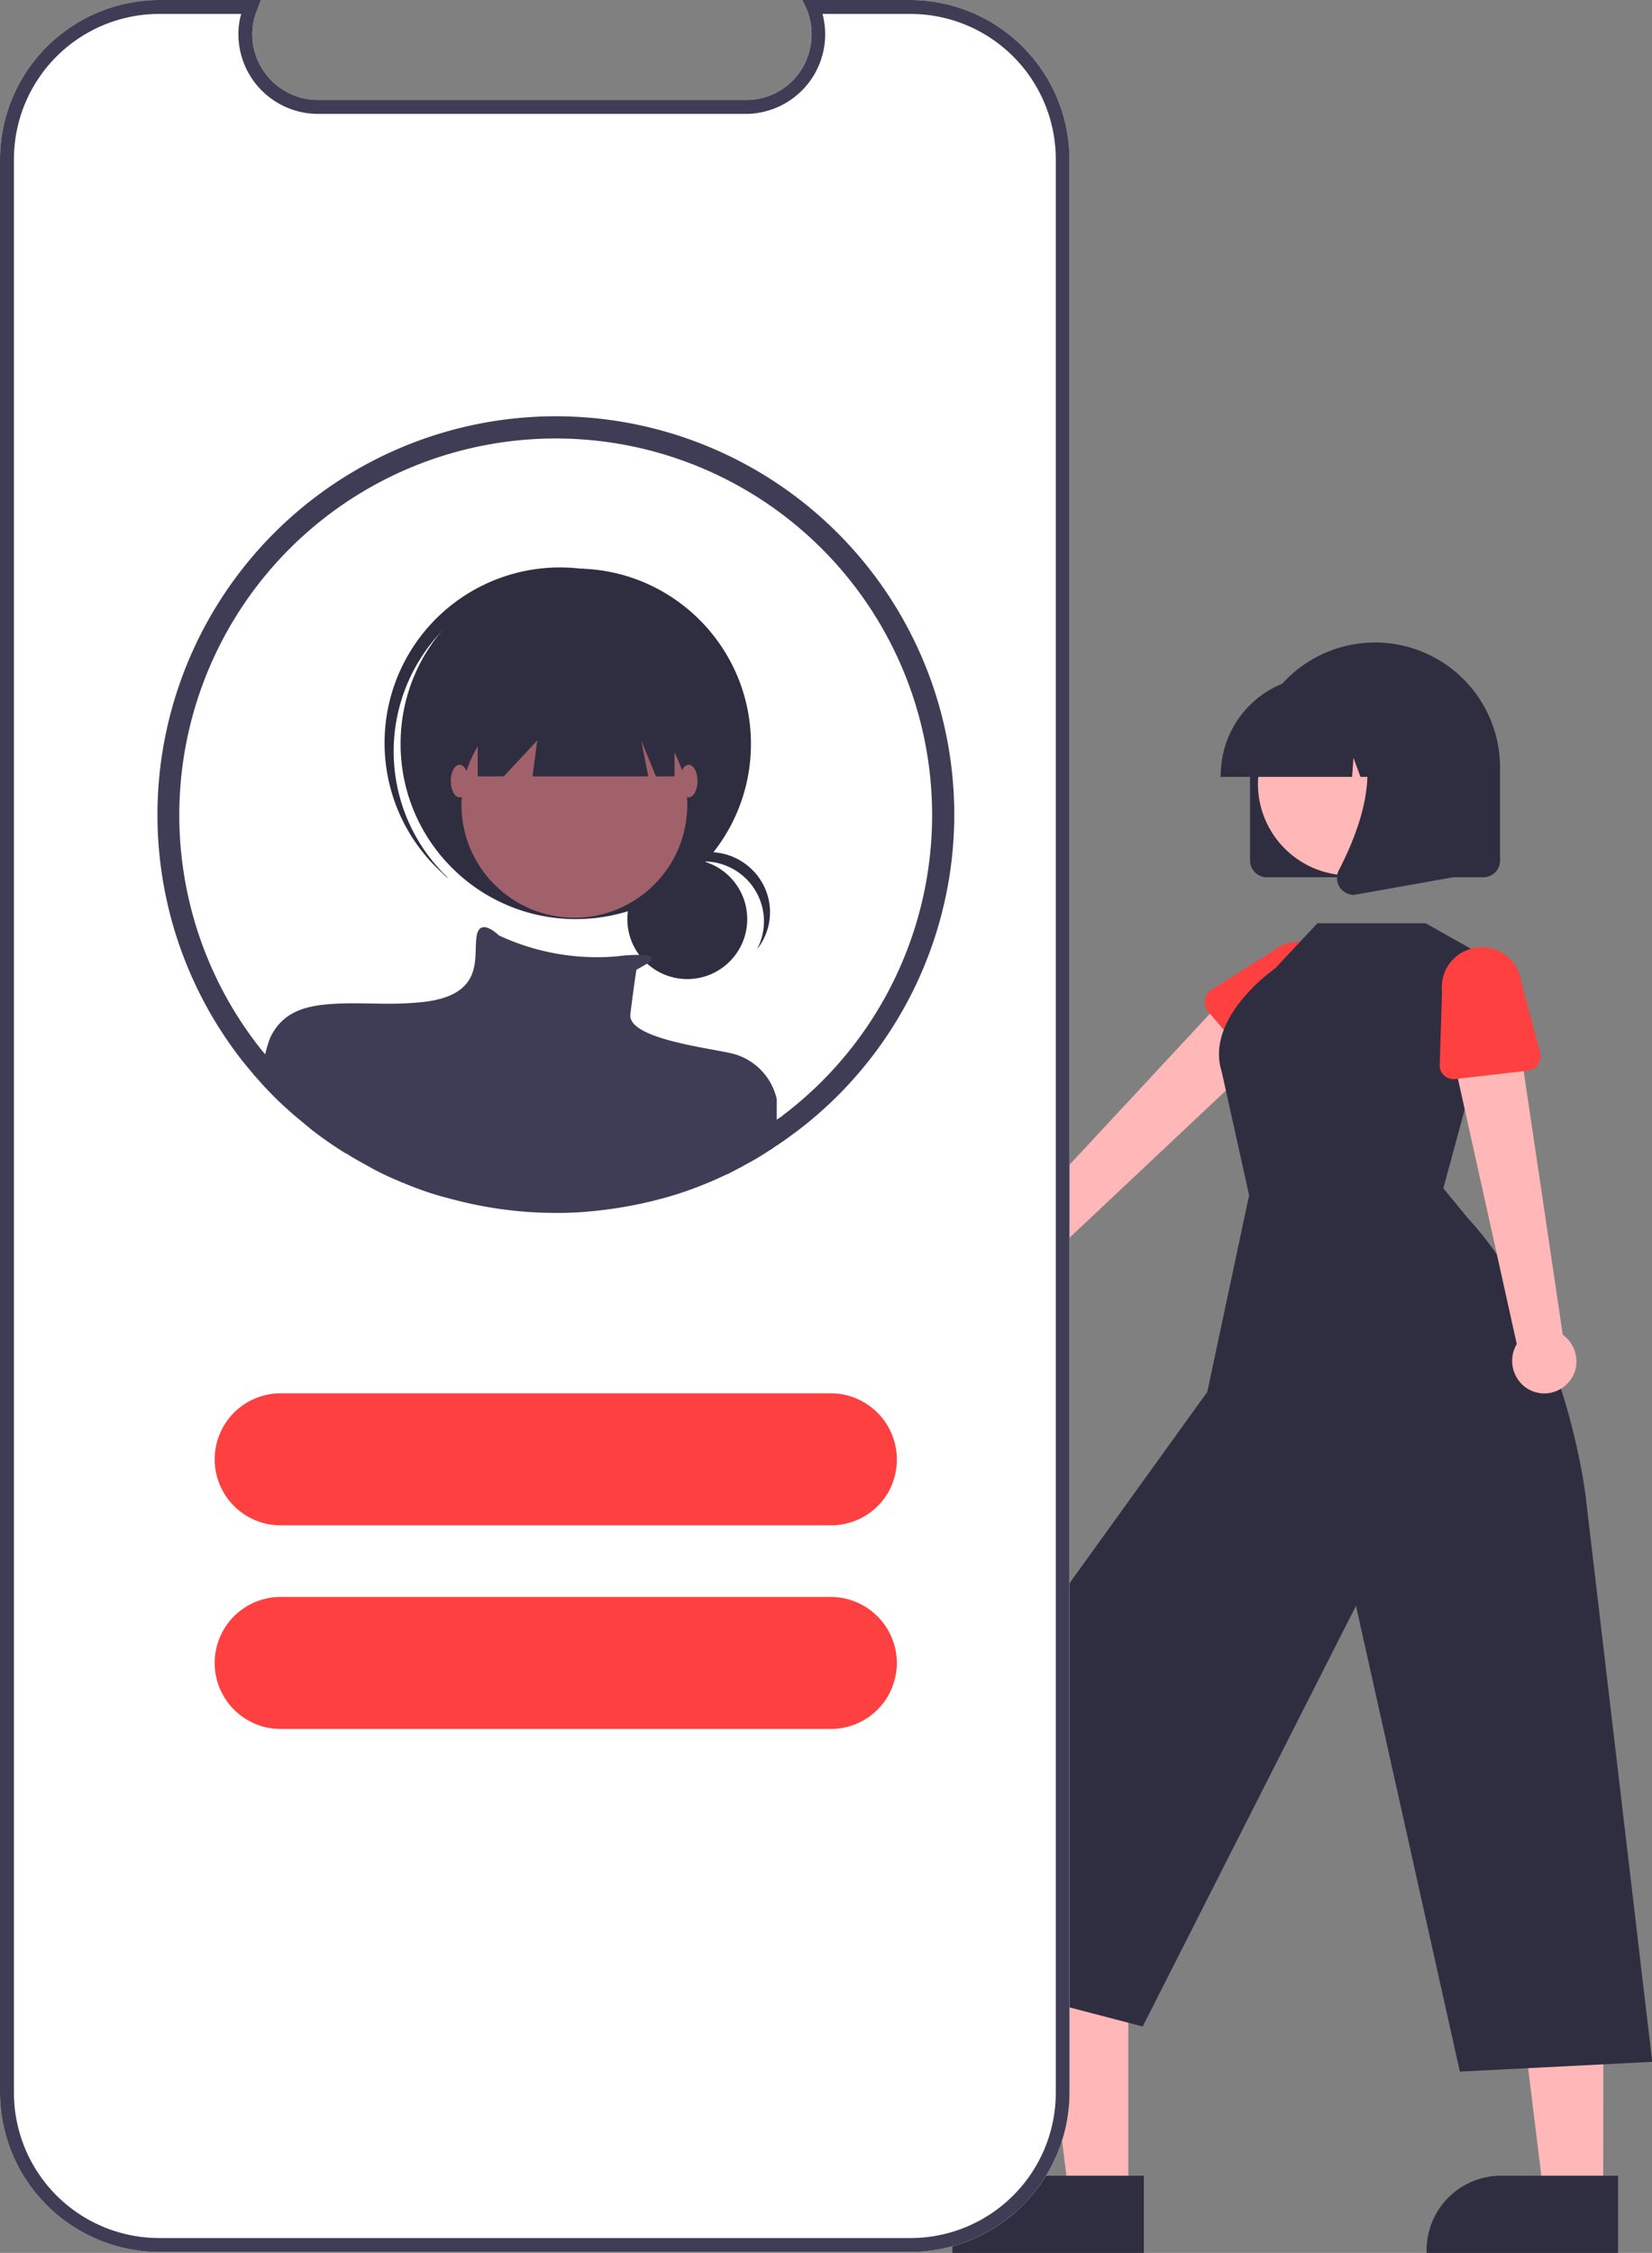 <svg id="Layer_1" data-name="Layer 1" xmlns="http://www.w3.org/2000/svg" viewBox="0 0 355.5 484.6"><rect x="0" y="0" width="355.5" height="484.6" fill="#808080" stroke="none"/><defs><style>.cls-1{fill:#ffb7b7;}.cls-2{fill:#ff4040;}.cls-3{fill:#2f2e41;}.cls-4{fill:#fff;}.cls-5{fill:#3f3d56;}.cls-6{fill:#a0616a;}</style></defs><path class="cls-1" d="M256.85,277.4a6.93,6.93,0,0,0,5.7-1.4,7.12,7.12,0,0,0,2.6-5.2l52.3-49.2-11.8-9.4-47.8,51.4a6.91,6.91,0,0,0-6.6,6.4A7.15,7.15,0,0,0,256.85,277.4Z" transform="translate(-39.85 0)"/><path class="cls-2" d="M310.05,229.5l-10.2-11.9a3.14,3.14,0,0,1,.3-4.4,1.31,1.31,0,0,1,.4-.3l13.2-8.3a8.56,8.56,0,0,1,12.08,1l0,0a8.66,8.66,0,0,1-1,12.1l-10.2,11.7a3.14,3.14,0,0,1-4.4.3l-.2-.2Z" transform="translate(-39.85 0)"/><path class="cls-1" d="M282.65,472.2h-12.8l-6.1-49.3h18.9v49.3Z" transform="translate(-39.85 0)"/><path class="cls-3" d="M286,484.6h-41.2V484a16,16,0,0,1,16-16H286Z" transform="translate(-39.85 0)"/><path class="cls-1" d="M384.85,472.2h-12.8L366,422.9h18.9Z" transform="translate(-39.85 0)"/><path class="cls-3" d="M388.05,484.6h-41.2V484a16,16,0,0,1,16-16h25.2Zm-37.6-229,12.9-47.6-16.7-9.4h-23.3l-9.1,9.7s-15.2,10.5-11.5,22.2l5.9,26.6-9,42.3-45.6,63.3-10.8,62.1,42.5,11.1,45.9-90.5L354,445.6l41.4-2.1-14.3-121.4s-4.1-37-25.4-60.1Z" transform="translate(-39.85 0)"/><path class="cls-1" d="M377.05,297.7a6.66,6.66,0,0,0,2-5.5,7.06,7.06,0,0,0-2.9-5.1l-10-67.4-14.3,4.5,14.4,64.9a7.09,7.09,0,0,0,1.6,9.1A6.89,6.89,0,0,0,377.05,297.7Z" transform="translate(-39.85 0)"/><path class="cls-2" d="M368.65,230.3l-15.6,1.8a3,3,0,0,1-3.38-2.56.68.68,0,0,1,0-.14v-.5l.5-15.6a8.6,8.6,0,1,1,17.1-1.9l4,15a3.06,3.06,0,0,1-2.13,3.78l-.07,0a.63.63,0,0,1-.4.1Z" transform="translate(-39.85 0)"/><path class="cls-3" d="M308.85,185.1v-20a26.9,26.9,0,0,1,53.8,0v20a3.59,3.59,0,0,1-3.58,3.6H312.55a3.62,3.62,0,0,1-3.7-3.52Z" transform="translate(-39.85 0)"/><circle class="cls-1" cx="290.4" cy="168.6" r="19.7"/><path class="cls-3" d="M302.55,166.7a21.23,21.23,0,0,1,21.26-21.2h4a21.21,21.21,0,0,1,21.2,21.2v.4h-8.5l-2.9-8.1-.6,8.1h-4.4l-1.5-4.1-.3,4.1h-28.4Z" transform="translate(-39.85 0)"/><path class="cls-3" d="M328.25,191a3.71,3.71,0,0,1-.3-3.8c4.2-8.1,10.2-23,2.3-32.2l-.6-.7h22.9v34.4l-20.8,3.7c-.2,0-.4.1-.6.1a3.81,3.81,0,0,1-2.9-1.5Z" transform="translate(-39.85 0)"/><path class="cls-4" d="M235.75,484.4H74.15a34.36,34.36,0,0,1-34.3-34.3V34.3A34.36,34.36,0,0,1,74.15,0H96l-.8,2.1a13.86,13.86,0,0,0,1.4,13.2,14.13,14.13,0,0,0,11.7,6.2h92.1a14,14,0,0,0,11.7-6.2,14.39,14.39,0,0,0,1.4-13.2l-1-2.1h23.2A34.36,34.36,0,0,1,270,34.3V450.1A34.33,34.33,0,0,1,235.75,484.4Z" transform="translate(-39.85 0)"/><path class="cls-5" d="M235.75,484.4H74.15a34.36,34.36,0,0,1-34.3-34.3V34.3A34.36,34.36,0,0,1,74.15,0H96l-.8,2.1a13.86,13.86,0,0,0,1.4,13.2,14.13,14.13,0,0,0,11.7,6.2h92.1a14,14,0,0,0,11.7-6.2,14.39,14.39,0,0,0,1.4-13.2l-1-2.1h23.2A34.36,34.36,0,0,1,270,34.3V450.1A34.33,34.33,0,0,1,235.75,484.4ZM74.15,3a31.27,31.27,0,0,0-31.3,31.26V450.1a31.27,31.27,0,0,0,31.26,31.3H235.75a31.27,31.27,0,0,0,31.3-31.26V34.3A31.27,31.27,0,0,0,235.79,3H216.85a17.1,17.1,0,0,1-12.1,20.9,16.33,16.33,0,0,1-4.4.6h-92.1A17.16,17.16,0,0,1,91.15,7.4a16.33,16.33,0,0,1,.6-4.4Z" transform="translate(-39.85 0)"/><path class="cls-4" d="M240.45,147.1a85.74,85.74,0,1,0-148.2,81.4c.8,1,1.6,1.9,2.4,2.9l.2.2a78.18,78.18,0,0,0,6.4,6.6c.6.5,1.2,1.1,1.8,1.6l3.6,3a81.3,81.3,0,0,0,7.6,5.3h.1c1.7,1.1,3.4,2,5.2,3l.7.4q2.55,1.35,5.1,2.4l1.1.5h.1a68.42,68.42,0,0,0,10.8,3.6,86.33,86.33,0,0,0,22.1,2.9,73,73,0,0,0,8.1-.4,90.31,90.31,0,0,0,17.9-3.6h0a83.74,83.74,0,0,0,10.8-4.3h.1c.8-.4,1.5-.8,2.3-1.2.1-.1.2-.1.4-.2l1.8-1q2.25-1.2,4.5-2.7a8.64,8.64,0,0,0,1.2-.8c1.4-.9,2.7-1.8,4-2.8.2-.2.5-.3.7-.5a85.47,85.47,0,0,0,29.2-96.3Z" transform="translate(-39.85 0)"/><circle class="cls-3" cx="147.9" cy="197.7" r="12.9"/><path class="cls-3" d="M191.35,185.3a12.92,12.92,0,0,1,12.9,12.8,13.1,13.1,0,0,1-1.5,6.1,12.78,12.78,0,0,0,1.6-13.4,13.09,13.09,0,0,0-11.3-7.5,12.83,12.83,0,0,0-11.7,6.7,12.46,12.46,0,0,1,10-4.7Z" transform="translate(-39.85 0)"/><circle class="cls-3" cx="123.9" cy="160" r="37.7"/><path class="cls-3" d="M134.15,136.6a37.74,37.74,0,0,1,52.3-4l-.9-.9a37.74,37.74,0,0,0-50.4,56.2l.2.2a4,4,0,0,0,1,.8A37.46,37.46,0,0,1,134.15,136.6Z" transform="translate(-39.85 0)"/><circle class="cls-6" cx="123.6" cy="173.1" r="24.3"/><path class="cls-5" d="M207,236.4v8.2l-4.5,2.7-1.8,1c-.1.1-.2.1-.4.2l-2.3,1.2h-.1a83.74,83.74,0,0,1-10.8,4.3h0a83.45,83.45,0,0,1-17.9,3.6,73,73,0,0,1-8.1.4,86.33,86.33,0,0,1-22.1-2.9,97.66,97.66,0,0,1-10.8-3.6h-.1L127,251l-5.1-2.4-.7-.4a52.69,52.69,0,0,1-5.2-3h-.1a81.3,81.3,0,0,1-7.6-5.3l-3.6-3c-.6-.5-1.2-1.1-1.8-1.6-2.2-2.1-4.4-4.3-6.4-6.6a34.82,34.82,0,0,1,1.2-4.7h0c.1-.3.2-.5.3-.8l.3-.6c2.8-5.2,7.7-6.4,13.9-6.7,3.5-.2,7.4,0,11.4,0q3.3,0,6.6-.3c14.1-1.3,11.5-9.6,12.2-14.1.6-4.3,4.5-.6,4.8-.3h0a49.88,49.88,0,0,0,25.5,4.5,33.79,33.79,0,0,1,4.5-.3c4,0,3.1,1.1,1.7,2l-2.1,1.2s-.6,3.8-1.3,9.6c-.6,5.5,18.8,7.4,22.6,8.6h0a13.09,13.09,0,0,1,8.9,9.6Z" transform="translate(-39.85 0)"/><path class="cls-3" d="M142.65,142.7V167h5.6l7.2-7.7-1,7.7h24.9l-1.5-7.7L181,167h4V142.7Z" transform="translate(-39.85 0)"/><ellipse class="cls-6" cx="98.9" cy="168" rx="1.9" ry="3.5"/><ellipse class="cls-6" cx="148.2" cy="168" rx="1.9" ry="3.5"/><path class="cls-5" d="M240.45,147.1a85.74,85.74,0,1,0-148.2,81.4c.8,1,1.6,1.9,2.4,2.9l.2.2a78.18,78.18,0,0,0,6.4,6.6c.6.5,1.2,1.1,1.8,1.6l3.6,3a81.3,81.3,0,0,0,7.6,5.3h.1c1.7,1.1,3.4,2,5.2,3l.7.4q2.55,1.35,5.1,2.4l1.1.5h.1a68.42,68.42,0,0,0,10.8,3.6,86.33,86.33,0,0,0,22.1,2.9,73,73,0,0,0,8.1-.4,90.31,90.31,0,0,0,17.9-3.6h0a83.74,83.74,0,0,0,10.8-4.3h.1c.8-.4,1.5-.8,2.3-1.2.1-.1.2-.1.4-.2l1.8-1q2.25-1.2,4.5-2.7a8.64,8.64,0,0,0,1.2-.8c1.4-.9,2.7-1.8,4-2.8.2-.2.5-.3.7-.5a85.47,85.47,0,0,0,29.2-96.3Zm-32,92.7a9.27,9.27,0,0,1-1.6,1.1,14.41,14.41,0,0,1-1.5,1.1c-.4.3-.9.6-1.4.9a12.49,12.49,0,0,0-1.2.8c-1.3.8-2.6,1.6-3.9,2.3l-.4.2-1.8.9a.35.35,0,0,0-.2.1h-.1a22.56,22.56,0,0,1-2.2,1.1,69.21,69.21,0,0,1-9,3.6l-1.2.4a75.82,75.82,0,0,1-17,3.4c-2.5.2-5.1.4-7.6.4a81.48,81.48,0,0,1-20.9-2.7,79.54,79.54,0,0,1-10.3-3.5c-.34-.12-.67-.25-1-.4a1.69,1.69,0,0,0-.5-.2c-1.4-.6-2.9-1.3-4.3-2l-.7-.4a50.77,50.77,0,0,1-5-2.9l-1.8-1.2q-2.7-1.8-5.4-3.9c-1.2-.9-2.3-1.8-3.4-2.8-.6-.5-1.2-1-1.7-1.5-2.2-2-4.2-4.2-6.2-6.4l-1.9-2.2c-.1-.2-.3-.3-.4-.5a81,81,0,1,1,113.77,13.4l-1.17.9Z" transform="translate(-39.85 0)"/><path id="C" class="cls-2" d="M218.65,328.1H100.25a14.2,14.2,0,0,1,0-28.4H218.65a14.25,14.25,0,0,1,14.2,14.2A14.48,14.48,0,0,1,231,321a14.24,14.24,0,0,1-12.3,7.1Z" transform="translate(-39.85 0)"/><path id="C-2" class="cls-2" d="M218.65,371.9H100.25a14.2,14.2,0,0,1,0-28.4h118.4a14.25,14.25,0,0,1,14.2,14.2,14.48,14.48,0,0,1-1.9,7.1,14.24,14.24,0,0,1-12.3,7.1Z" transform="translate(-39.85 0)"/></svg>